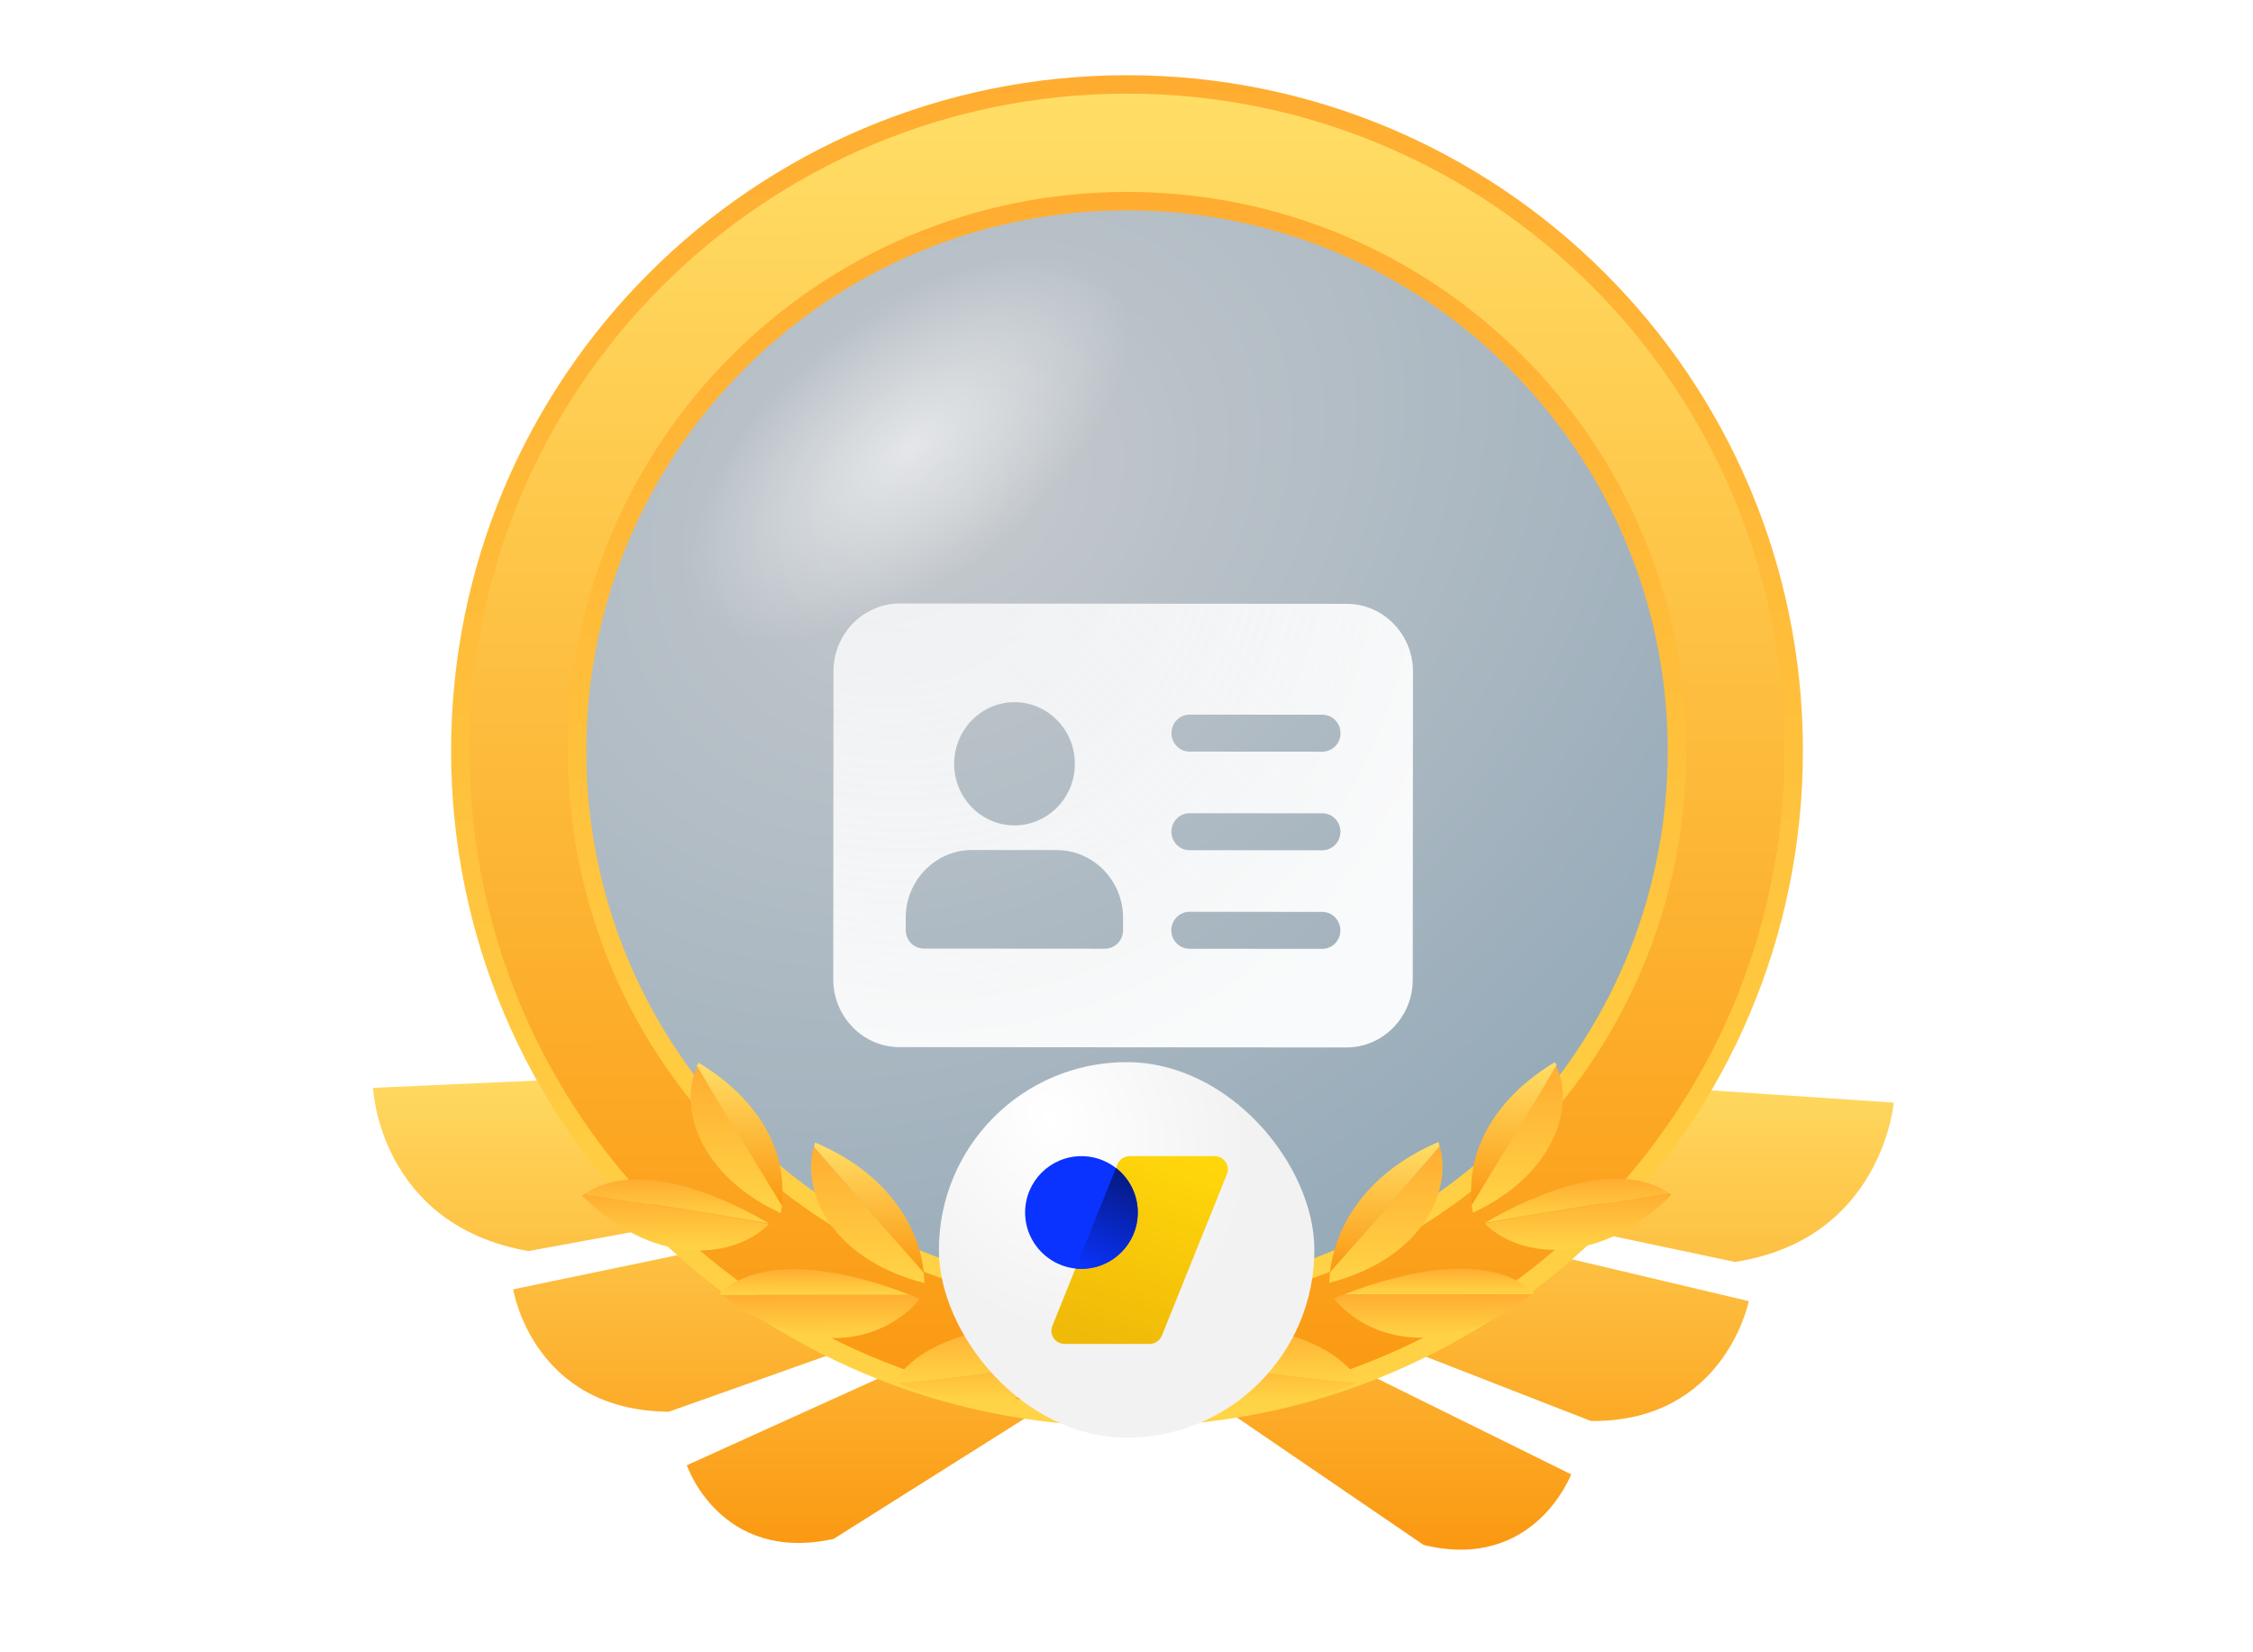 <svg width="120" height="88" viewBox="0 0 120 88" fill="none" xmlns="http://www.w3.org/2000/svg">
  <g filter="url(#filter0_i_1525_8654)">
    <path fill-rule="evenodd" clip-rule="evenodd" d="M53.145 64.689L57.148 63.856L55.463 63.01L27.781 68.097C19.813 66.701 19.5 59.404 19.5 59.404L54.015 57.869L57.597 57.316L60.239 61.102L63.188 57L66.674 57.921L100.5 60.19C100.5 60.19 99.888 67.468 92.044 68.675L65.054 62.976L63.373 63.802L67.714 64.83L69.037 64.171L69.069 65.151L92.778 70.764C92.778 70.764 91.494 77.222 84.367 77.146L65.603 69.836L64.353 70.623L83.316 79.988C83.316 79.988 81.356 85.187 75.459 83.748L60.13 73.284L44.033 83.426C37.997 84.755 36.213 79.505 36.213 79.505L56.067 70.511L54.879 69.7L35.256 76.653C27.999 76.597 26.965 70.134 26.965 70.134L51.541 65.023L51.62 63.868L53.145 64.689ZM60.064 68.269L59.773 68.361L60.27 68.607L60.606 68.455L60.064 68.269Z" fill="url(#paint0_linear_1525_8654)"/>
  </g>
  <path d="M60.053 75.973C79.936 75.959 96.041 59.836 96.027 39.963C96.012 20.09 79.882 3.992 60 4.006C40.118 4.021 24.012 20.143 24.027 40.017C24.041 59.89 40.171 75.988 60.053 75.973Z" fill="url(#paint1_linear_1525_8654)"/>
  <path d="M60.053 74.992C79.393 74.977 95.059 59.295 95.045 39.964C95.03 20.633 79.341 4.973 60.001 4.988C40.661 5.002 24.994 20.685 25.008 40.016C25.023 59.347 40.713 75.006 60.053 74.992Z" fill="url(#paint2_linear_1525_8654)"/>
  <path d="M60.049 69.758C76.497 69.746 89.821 56.408 89.809 39.968C89.797 23.527 76.453 10.21 60.005 10.222C43.557 10.234 30.233 23.572 30.245 40.012C30.257 56.452 43.601 69.77 60.049 69.758Z" fill="url(#paint3_linear_1525_8654)"/>
  <g filter="url(#filter1_i_1525_8654)">
    <path d="M60.048 68.777C75.954 68.765 88.839 55.867 88.827 39.969C88.815 24.07 75.911 11.191 60.006 11.203C44.1 11.215 31.215 24.113 31.227 40.011C31.239 55.91 44.142 68.788 60.048 68.777Z" fill="url(#paint4_radial_1525_8654)"/>
    <path d="M60.048 68.777C75.954 68.765 88.839 55.867 88.827 39.969C88.815 24.07 75.911 11.191 60.006 11.203C44.1 11.215 31.215 24.113 31.227 40.011C31.239 55.91 44.142 68.788 60.048 68.777Z" fill="url(#paint5_radial_1525_8654)" fill-opacity="0.8"/>
  </g>
  <g filter="url(#filter2_d_1525_8654)">
    <path d="M71.725 28.159L47.933 28.142C45.982 28.14 44.395 29.758 44.393 31.749L44.381 48.157C44.38 50.148 45.964 51.768 47.915 51.77L71.708 51.787C73.659 51.789 75.246 50.171 75.247 48.18L75.259 31.772C75.261 29.78 73.676 28.161 71.725 28.159ZM54.038 33.397C55.81 33.398 57.252 34.872 57.25 36.681C57.249 38.49 55.805 39.962 54.033 39.96C52.261 39.959 50.819 38.485 50.82 36.676C50.821 34.867 52.266 33.396 54.038 33.397ZM59.816 45.543C59.816 46.087 59.383 46.528 58.851 46.527L49.205 46.52C48.673 46.52 48.241 46.078 48.241 45.535L48.242 44.878C48.243 42.887 49.83 41.27 51.781 41.271L56.282 41.275C58.233 41.276 59.818 42.896 59.816 44.887L59.816 45.543ZM70.425 46.536L63.352 46.53C62.819 46.53 62.388 46.089 62.388 45.545C62.389 45.002 62.821 44.561 63.353 44.561L70.427 44.567C70.959 44.567 71.391 45.008 71.391 45.552C71.39 46.095 70.958 46.536 70.425 46.536ZM70.429 41.285L63.356 41.28C62.823 41.279 62.392 40.838 62.392 40.295C62.392 39.751 62.825 39.31 63.357 39.311L70.431 39.316C70.963 39.316 71.395 39.758 71.395 40.301C71.394 40.845 70.962 41.285 70.429 41.285ZM70.433 36.034L63.36 36.029C62.827 36.029 62.395 35.587 62.396 35.044C62.396 34.501 62.829 34.06 63.361 34.06L70.435 34.065C70.967 34.066 71.399 34.507 71.398 35.051C71.398 35.594 70.966 36.035 70.433 36.034Z" fill="url(#paint6_radial_1525_8654)"/>
  </g>
  <g filter="url(#filter3_d_1525_8654)">
    <path d="M69.256 64.725L61.739 70.538C66.896 70.567 69.455 67.353 69.256 64.725Z" fill="url(#paint7_linear_1525_8654)"/>
    <path d="M69.256 64.595C64.659 65.182 61.868 67.65 60.885 70.506C61.181 70.538 61.444 70.538 61.739 70.538L69.256 64.724C69.256 64.659 69.256 64.627 69.256 64.595Z" fill="url(#paint8_linear_1525_8654)"/>
    <path d="M60.919 71.155C61.083 71.674 61.346 72.193 61.675 72.647C65.059 73.65 70.249 74.133 72.219 74.326C72.285 74.294 72.351 74.261 72.416 74.229C70.411 71.115 64.663 70.925 60.919 71.155Z" fill="url(#paint9_linear_1525_8654)"/>
    <path d="M72.252 74.294C70.282 74.133 65.092 73.618 61.708 72.615C63.549 75.079 67.82 76.276 72.252 74.294Z" fill="url(#paint10_linear_1525_8654)"/>
    <path d="M50.779 64.738L58.304 70.54C53.148 70.577 50.584 67.367 50.779 64.738Z" fill="url(#paint11_linear_1525_8654)"/>
    <path d="M50.778 64.608C55.377 65.189 58.171 67.653 59.158 70.507C58.863 70.54 58.6 70.54 58.304 70.54L50.778 64.738C50.778 64.673 50.778 64.641 50.778 64.608Z" fill="url(#paint12_linear_1525_8654)"/>
    <path d="M59.126 71.156C58.962 71.675 58.7 72.195 58.371 72.649C54.989 73.658 49.8 74.148 47.829 74.344C47.764 74.312 47.698 74.279 47.632 74.247C49.633 71.131 55.381 70.932 59.126 71.156Z" fill="url(#paint13_linear_1525_8654)"/>
    <path d="M47.797 74.312C49.767 74.148 54.956 73.625 58.339 72.617C56.501 75.084 52.232 76.288 47.797 74.312Z" fill="url(#paint14_linear_1525_8654)"/>
    <path d="M70.803 68.974C76.025 67.607 77.336 63.842 76.677 61.701C74.413 64.299 72.214 66.864 70.836 68.422C70.836 68.617 70.803 68.811 70.803 68.974Z" fill="url(#paint15_linear_1525_8654)"/>
    <path d="M70.836 68.422C72.214 66.864 74.446 64.299 76.677 61.702C76.644 61.637 76.644 61.539 76.611 61.474C72.441 63.262 71.064 66.313 70.836 68.422Z" fill="url(#paint16_linear_1525_8654)"/>
    <path d="M71.691 70.466C74.386 72.767 78.393 72.148 81.577 69.582L71.592 69.59C71.395 69.655 71.231 69.72 71.067 69.817C71.067 69.817 71.264 70.109 71.691 70.466Z" fill="url(#paint17_linear_1525_8654)"/>
    <path d="M81.708 69.485C79.276 67.313 74.777 68.354 71.592 69.59L81.577 69.582C81.642 69.55 81.675 69.517 81.708 69.485Z" fill="url(#paint18_linear_1525_8654)"/>
    <path d="M49.238 68.99C44.014 67.631 42.698 63.868 43.353 61.726C45.621 64.32 47.824 66.882 49.204 68.438C49.205 68.633 49.237 68.828 49.238 68.99Z" fill="url(#paint19_linear_1525_8654)"/>
    <path d="M49.205 68.438C47.824 66.882 45.589 64.32 43.353 61.726C43.386 61.661 43.386 61.564 43.419 61.499C47.591 63.28 49.006 66.329 49.205 68.438Z" fill="url(#paint20_linear_1525_8654)"/>
    <path d="M48.352 70.483C45.661 72.789 41.653 72.175 38.465 69.614L48.45 69.607C48.647 69.672 48.812 69.736 48.976 69.834C48.976 69.834 48.779 70.126 48.352 70.483Z" fill="url(#paint21_linear_1525_8654)"/>
    <path d="M38.334 69.517C40.762 67.341 45.263 68.376 48.45 69.607L38.432 69.614C38.399 69.582 38.366 69.549 38.334 69.517Z" fill="url(#paint22_linear_1525_8654)"/>
    <path d="M82.816 57.219C79.27 59.363 78.057 62.349 78.42 64.815C79.437 63.095 81.438 59.978 82.914 57.382C82.882 57.349 82.849 57.284 82.816 57.219Z" fill="url(#paint23_linear_1525_8654)"/>
    <path d="M82.882 57.414C81.406 59.978 79.404 63.127 78.387 64.848C78.42 64.977 78.42 65.107 78.453 65.237C82.853 63.19 83.901 59.522 82.882 57.414Z" fill="url(#paint24_linear_1525_8654)"/>
    <path d="M79.078 65.82C81.149 67.83 85.386 67.957 89.029 64.288C88.996 64.255 88.93 64.223 88.897 64.191C86.697 64.549 81.541 65.332 79.078 65.82C79.078 65.82 79.078 65.788 79.078 65.82Z" fill="url(#paint25_linear_1525_8654)"/>
    <path d="M79.077 65.788C81.54 65.332 86.697 64.517 88.897 64.191C86.235 62.408 81.934 64.099 79.077 65.788Z" fill="url(#paint26_linear_1525_8654)"/>
    <path d="M37.208 57.253C40.757 59.392 41.974 62.376 41.615 64.842C40.595 63.123 38.589 60.01 37.109 57.416C37.142 57.383 37.175 57.318 37.208 57.253Z" fill="url(#paint27_linear_1525_8654)"/>
    <path d="M37.142 57.448C38.622 60.01 40.628 63.156 41.648 64.875C41.615 65.004 41.615 65.134 41.582 65.264C37.179 63.223 36.126 59.558 37.142 57.448Z" fill="url(#paint28_linear_1525_8654)"/>
    <path d="M40.959 65.849C38.891 67.862 34.654 67.995 31.005 64.331C31.038 64.299 31.104 64.266 31.137 64.234C33.338 64.589 38.495 65.364 40.959 65.849C40.959 65.849 40.959 65.816 40.959 65.849Z" fill="url(#paint29_linear_1525_8654)"/>
    <path d="M40.959 65.816C38.495 65.364 33.338 64.556 31.137 64.234C33.796 62.447 38.1 64.131 40.959 65.816Z" fill="url(#paint30_linear_1525_8654)"/>
  </g>
  <g filter="url(#filter4_di_1525_8654)">
    <rect x="50" y="60" width="20" height="20" rx="10" transform="rotate(-0.043 50 60)" fill="url(#paint31_radial_1525_8654)"/>
    <path d="M59.516 65.44C59.623 65.174 59.882 65 60.17 65L64.694 65C65.193 65 65.534 65.5 65.349 65.96L61.884 74.56C61.777 74.826 61.518 75 61.23 75L56.706 75C56.207 75 55.866 74.5 56.051 74.04L59.516 65.44Z" fill="url(#paint32_linear_1525_8654)"/>
    <path d="M57.6 71C59.257 71 60.6 69.657 60.6 68C60.6 66.343 59.257 65 57.6 65C55.943 65 54.6 66.343 54.6 68C54.6 69.657 55.943 71 57.6 71Z" fill="#0A33FF"/>
    <path d="M60.6 68C60.6 69.657 59.257 71 57.6 71C57.492 71 57.387 70.994 57.282 70.983L59.439 65.63C60.145 66.178 60.6 67.036 60.6 68Z" fill="url(#paint33_linear_1525_8654)"/>
  </g>
  <defs>
    <filter id="filter0_i_1525_8654" x="19.5" y="57" width="81" height="27" filterUnits="userSpaceOnUse" color-interpolation-filters="sRGB">
      <feFlood flood-opacity="0" result="BackgroundImageFix"/>
      <feBlend mode="normal" in="SourceGraphic" in2="BackgroundImageFix" result="shape"/>
      <feColorMatrix in="SourceAlpha" type="matrix" values="0 0 0 0 0 0 0 0 0 0 0 0 0 0 0 0 0 0 127 0" result="hardAlpha"/>
      <feOffset dx="0.367" dy="-1.466"/>
      <feComposite in2="hardAlpha" operator="arithmetic" k2="-1" k3="1"/>
      <feColorMatrix type="matrix" values="0 0 0 0 1 0 0 0 0 1 0 0 0 0 1 0 0 0 0.2 0"/>
      <feBlend mode="normal" in2="shape" result="effect1_innerShadow_1525_8654"/>
    </filter>
    <filter id="filter1_i_1525_8654" x="31.227" y="11.203" width="57.6" height="57.574" filterUnits="userSpaceOnUse" color-interpolation-filters="sRGB">
      <feFlood flood-opacity="0" result="BackgroundImageFix"/>
      <feBlend mode="normal" in="SourceGraphic" in2="BackgroundImageFix" result="shape"/>
      <feColorMatrix in="SourceAlpha" type="matrix" values="0 0 0 0 0 0 0 0 0 0 0 0 0 0 0 0 0 0 127 0" result="hardAlpha"/>
      <feOffset/>
      <feGaussianBlur stdDeviation="1.962"/>
      <feComposite in2="hardAlpha" operator="arithmetic" k2="-1" k3="1"/>
      <feColorMatrix type="matrix" values="0 0 0 0 0 0 0 0 0 0 0 0 0 0 0 0 0 0 0.28 0"/>
      <feBlend mode="normal" in2="shape" result="effect1_innerShadow_1525_8654"/>
    </filter>
    <filter id="filter2_d_1525_8654" x="12.381" y="0.142" width="94.878" height="87.645" filterUnits="userSpaceOnUse" color-interpolation-filters="sRGB">
      <feFlood flood-opacity="0" result="BackgroundImageFix"/>
      <feColorMatrix in="SourceAlpha" type="matrix" values="0 0 0 0 0 0 0 0 0 0 0 0 0 0 0 0 0 0 127 0" result="hardAlpha"/>
      <feOffset dy="4"/>
      <feGaussianBlur stdDeviation="16"/>
      <feColorMatrix type="matrix" values="0 0 0 0 0 0 0 0 0 0 0 0 0 0 0 0 0 0 0.24 0"/>
      <feBlend mode="normal" in2="BackgroundImageFix" result="effect1_dropShadow_1525_8654"/>
      <feBlend mode="normal" in="SourceGraphic" in2="effect1_dropShadow_1525_8654" result="shape"/>
    </filter>
    <filter id="filter3_d_1525_8654" x="21.393" y="44.639" width="77.243" height="32.637" filterUnits="userSpaceOnUse" color-interpolation-filters="sRGB">
      <feFlood flood-opacity="0" result="BackgroundImageFix"/>
      <feColorMatrix in="SourceAlpha" type="matrix" values="0 0 0 0 0 0 0 0 0 0 0 0 0 0 0 0 0 0 127 0" result="hardAlpha"/>
      <feOffset dy="-0.652"/>
      <feGaussianBlur stdDeviation="1.303"/>
      <feColorMatrix type="matrix" values="0 0 0 0 0 0 0 0 0 0 0 0 0 0 0 0 0 0 0.24 0"/>
      <feBlend mode="normal" in2="BackgroundImageFix" result="effect1_dropShadow_1525_8654"/>
      <feBlend mode="normal" in="SourceGraphic" in2="effect1_dropShadow_1525_8654" result="shape"/>
    </filter>
    <filter id="filter4_di_1525_8654" x="45.434" y="54.278" width="29.146" height="29.146" filterUnits="userSpaceOnUse" color-interpolation-filters="sRGB">
      <feFlood flood-opacity="0" result="BackgroundImageFix"/>
      <feColorMatrix in="SourceAlpha" type="matrix" values="0 0 0 0 0 0 0 0 0 0 0 0 0 0 0 0 0 0 127 0" result="hardAlpha"/>
      <feOffset dy="-1.141"/>
      <feGaussianBlur stdDeviation="2.283"/>
      <feColorMatrix type="matrix" values="0 0 0 0 0 0 0 0 0 0 0 0 0 0 0 0 0 0 0.2 0"/>
      <feBlend mode="normal" in2="BackgroundImageFix" result="effect1_dropShadow_1525_8654"/>
      <feBlend mode="normal" in="SourceGraphic" in2="effect1_dropShadow_1525_8654" result="shape"/>
      <feColorMatrix in="SourceAlpha" type="matrix" values="0 0 0 0 0 0 0 0 0 0 0 0 0 0 0 0 0 0 127 0" result="hardAlpha"/>
      <feOffset dy="-2.283"/>
      <feGaussianBlur stdDeviation="0.571"/>
      <feComposite in2="hardAlpha" operator="arithmetic" k2="-1" k3="1"/>
      <feColorMatrix type="matrix" values="0 0 0 0 0 0 0 0 0 0 0 0 0 0 0 0 0 0 0.05 0"/>
      <feBlend mode="normal" in2="shape" result="effect2_innerShadow_1525_8654"/>
    </filter>
    <linearGradient id="paint0_linear_1525_8654" x1="60" y1="57" x2="60" y2="84" gradientUnits="userSpaceOnUse">
      <stop stop-color="#FFDE66"/>
      <stop offset="1" stop-color="#FB9811"/>
    </linearGradient>
    <linearGradient id="paint1_linear_1525_8654" x1="60" y1="4.006" x2="60.053" y2="75.973" gradientUnits="userSpaceOnUse">
      <stop stop-color="#FFAD31"/>
      <stop offset="1" stop-color="#FFD446"/>
    </linearGradient>
    <linearGradient id="paint2_linear_1525_8654" x1="60.001" y1="4.988" x2="60.053" y2="74.992" gradientUnits="userSpaceOnUse">
      <stop stop-color="#FFDE66"/>
      <stop offset="1" stop-color="#FB9811"/>
    </linearGradient>
    <linearGradient id="paint3_linear_1525_8654" x1="60.005" y1="10.222" x2="60.049" y2="69.758" gradientUnits="userSpaceOnUse">
      <stop stop-color="#FFAD31"/>
      <stop offset="1" stop-color="#FFD446"/>
    </linearGradient>
    <radialGradient id="paint4_radial_1525_8654" cx="0" cy="0" r="1" gradientUnits="userSpaceOnUse" gradientTransform="translate(50.93 26.405) rotate(53.459) scale(43.385 55.219)">
      <stop stop-color="#C5C9CD"/>
      <stop offset="1" stop-color="#97ABB9"/>
    </radialGradient>
    <radialGradient id="paint5_radial_1525_8654" cx="0" cy="0" r="1" gradientUnits="userSpaceOnUse" gradientTransform="translate(48.384 23.864) rotate(51.285) scale(6.98 13.976)">
      <stop stop-color="white" stop-opacity="0.7"/>
      <stop offset="1" stop-color="white" stop-opacity="0"/>
    </radialGradient>
    <radialGradient id="paint6_radial_1525_8654" cx="0" cy="0" r="1" gradientUnits="userSpaceOnUse" gradientTransform="translate(45.688 19.746) rotate(54.831) scale(39.193 34.113)">
      <stop stop-color="white" stop-opacity="0.7"/>
      <stop offset="0.932" stop-color="#FEFEFE" stop-opacity="0.95"/>
    </radialGradient>
    <linearGradient id="paint7_linear_1525_8654" x1="65.501" y1="64.727" x2="65.505" y2="70.535" gradientUnits="userSpaceOnUse">
      <stop stop-color="#FFAD31"/>
      <stop offset="1" stop-color="#FFD446"/>
    </linearGradient>
    <linearGradient id="paint8_linear_1525_8654" x1="65.069" y1="64.598" x2="65.073" y2="70.535" gradientUnits="userSpaceOnUse">
      <stop stop-color="#FFDE66"/>
      <stop offset="1" stop-color="#FB9811"/>
    </linearGradient>
    <linearGradient id="paint9_linear_1525_8654" x1="66.666" y1="71.084" x2="66.669" y2="74.33" gradientUnits="userSpaceOnUse">
      <stop stop-color="#FFAD31"/>
      <stop offset="1" stop-color="#FFD446"/>
    </linearGradient>
    <linearGradient id="paint10_linear_1525_8654" x1="66.98" y1="72.611" x2="66.982" y2="75.29" gradientUnits="userSpaceOnUse">
      <stop stop-color="#FFAD31"/>
      <stop offset="1" stop-color="#FFD446"/>
    </linearGradient>
    <linearGradient id="paint11_linear_1525_8654" x1="54.534" y1="64.736" x2="54.538" y2="70.543" gradientUnits="userSpaceOnUse">
      <stop stop-color="#FFAD31"/>
      <stop offset="1" stop-color="#FFD446"/>
    </linearGradient>
    <linearGradient id="paint12_linear_1525_8654" x1="54.966" y1="64.605" x2="54.971" y2="70.543" gradientUnits="userSpaceOnUse">
      <stop stop-color="#FFDE66"/>
      <stop offset="1" stop-color="#FB9811"/>
    </linearGradient>
    <linearGradient id="paint13_linear_1525_8654" x1="53.378" y1="71.093" x2="53.38" y2="74.34" gradientUnits="userSpaceOnUse">
      <stop stop-color="#FFAD31"/>
      <stop offset="1" stop-color="#FFD446"/>
    </linearGradient>
    <linearGradient id="paint14_linear_1525_8654" x1="53.067" y1="72.621" x2="53.069" y2="75.3" gradientUnits="userSpaceOnUse">
      <stop stop-color="#FFAD31"/>
      <stop offset="1" stop-color="#FFD446"/>
    </linearGradient>
    <linearGradient id="paint15_linear_1525_8654" x1="73.816" y1="61.704" x2="73.821" y2="68.971" gradientUnits="userSpaceOnUse">
      <stop stop-color="#FFAD31"/>
      <stop offset="1" stop-color="#FFD446"/>
    </linearGradient>
    <linearGradient id="paint16_linear_1525_8654" x1="73.754" y1="61.477" x2="73.759" y2="68.42" gradientUnits="userSpaceOnUse">
      <stop stop-color="#FFDE66"/>
      <stop offset="1" stop-color="#FB9811"/>
    </linearGradient>
    <linearGradient id="paint17_linear_1525_8654" x1="76.322" y1="69.586" x2="76.323" y2="71.892" gradientUnits="userSpaceOnUse">
      <stop stop-color="#FFAD31"/>
      <stop offset="1" stop-color="#FFD446"/>
    </linearGradient>
    <linearGradient id="paint18_linear_1525_8654" x1="76.649" y1="68.226" x2="76.65" y2="69.586" gradientUnits="userSpaceOnUse">
      <stop stop-color="#FFAD31"/>
      <stop offset="1" stop-color="#FFD446"/>
    </linearGradient>
    <linearGradient id="paint19_linear_1525_8654" x1="46.215" y1="61.724" x2="46.22" y2="68.992" gradientUnits="userSpaceOnUse">
      <stop stop-color="#FFAD31"/>
      <stop offset="1" stop-color="#FFD446"/>
    </linearGradient>
    <linearGradient id="paint20_linear_1525_8654" x1="46.276" y1="61.497" x2="46.281" y2="68.44" gradientUnits="userSpaceOnUse">
      <stop stop-color="#FFDE66"/>
      <stop offset="1" stop-color="#FB9811"/>
    </linearGradient>
    <linearGradient id="paint21_linear_1525_8654" x1="43.721" y1="69.61" x2="43.722" y2="71.916" gradientUnits="userSpaceOnUse">
      <stop stop-color="#FFAD31"/>
      <stop offset="1" stop-color="#FFD446"/>
    </linearGradient>
    <linearGradient id="paint22_linear_1525_8654" x1="43.391" y1="68.25" x2="43.392" y2="69.611" gradientUnits="userSpaceOnUse">
      <stop stop-color="#FFAD31"/>
      <stop offset="1" stop-color="#FFD446"/>
    </linearGradient>
    <linearGradient id="paint23_linear_1525_8654" x1="80.634" y1="57.221" x2="80.639" y2="64.813" gradientUnits="userSpaceOnUse">
      <stop stop-color="#FFDE66"/>
      <stop offset="1" stop-color="#FB9811"/>
    </linearGradient>
    <linearGradient id="paint24_linear_1525_8654" x1="80.811" y1="57.416" x2="80.817" y2="65.235" gradientUnits="userSpaceOnUse">
      <stop stop-color="#FFAD31"/>
      <stop offset="1" stop-color="#FFD446"/>
    </linearGradient>
    <linearGradient id="paint25_linear_1525_8654" x1="84.053" y1="64.194" x2="84.055" y2="67.216" gradientUnits="userSpaceOnUse">
      <stop stop-color="#FFAD31"/>
      <stop offset="1" stop-color="#FFD446"/>
    </linearGradient>
    <linearGradient id="paint26_linear_1525_8654" x1="83.986" y1="63.432" x2="83.988" y2="65.784" gradientUnits="userSpaceOnUse">
      <stop stop-color="#FFAD31"/>
      <stop offset="1" stop-color="#FFD446"/>
    </linearGradient>
    <linearGradient id="paint27_linear_1525_8654" x1="39.39" y1="57.252" x2="39.395" y2="64.844" gradientUnits="userSpaceOnUse">
      <stop stop-color="#FFDE66"/>
      <stop offset="1" stop-color="#FB9811"/>
    </linearGradient>
    <linearGradient id="paint28_linear_1525_8654" x1="39.213" y1="57.446" x2="39.219" y2="65.266" gradientUnits="userSpaceOnUse">
      <stop stop-color="#FFAD31"/>
      <stop offset="1" stop-color="#FFD446"/>
    </linearGradient>
    <linearGradient id="paint29_linear_1525_8654" x1="35.981" y1="64.23" x2="35.984" y2="67.252" gradientUnits="userSpaceOnUse">
      <stop stop-color="#FFAD31"/>
      <stop offset="1" stop-color="#FFD446"/>
    </linearGradient>
    <linearGradient id="paint30_linear_1525_8654" x1="36.047" y1="63.468" x2="36.048" y2="65.82" gradientUnits="userSpaceOnUse">
      <stop stop-color="#FFAD31"/>
      <stop offset="1" stop-color="#FFD446"/>
    </linearGradient>
    <radialGradient id="paint31_radial_1525_8654" cx="0" cy="0" r="1" gradientUnits="userSpaceOnUse" gradientTransform="translate(55.952 63) rotate(58.279) scale(12.226 9.82)">
      <stop stop-color="white"/>
      <stop offset="1" stop-color="#F2F2F2"/>
    </radialGradient>
    <linearGradient id="paint32_linear_1525_8654" x1="62.564" y1="65" x2="59.028" y2="75.012" gradientUnits="userSpaceOnUse">
      <stop stop-color="#FFD60A"/>
      <stop offset="1" stop-color="#F0BA09"/>
    </linearGradient>
    <linearGradient id="paint33_linear_1525_8654" x1="59.417" y1="65.633" x2="57.274" y2="70.974" gradientUnits="userSpaceOnUse">
      <stop stop-color="#051A80"/>
      <stop offset="1" stop-color="#0A33FF"/>
    </linearGradient>
  </defs>
</svg>
